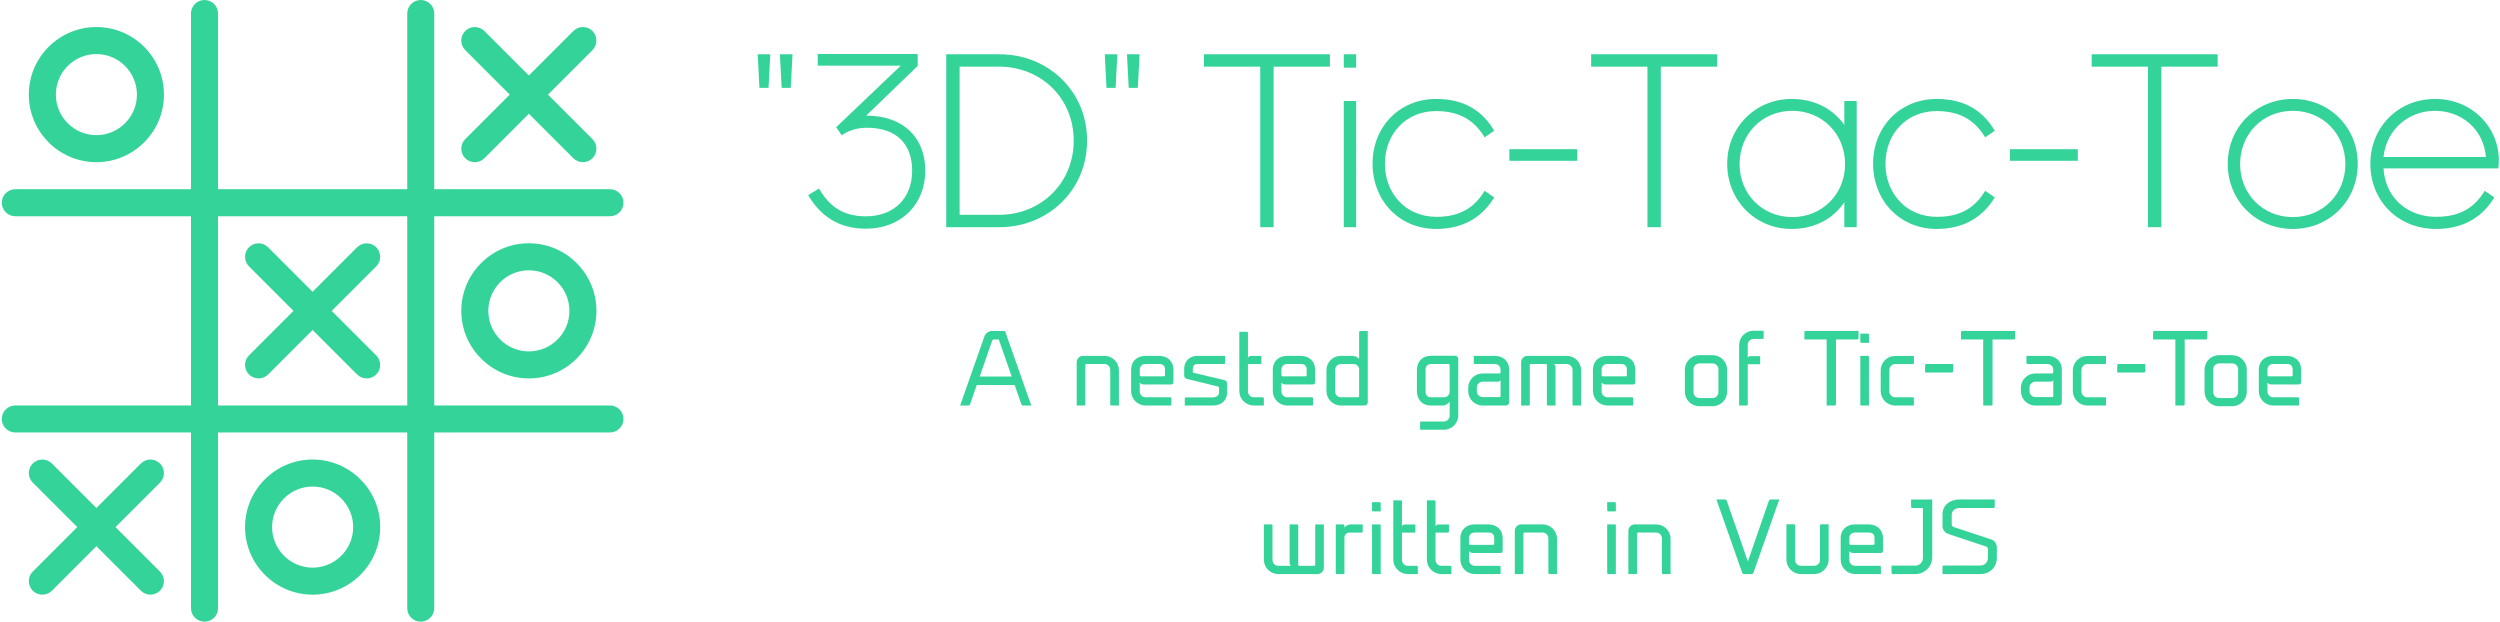<?xml version="1.0" encoding="UTF-8" standalone="no" ?>
<svg xmlns="http://www.w3.org/2000/svg"
     width="370"
     height="92"
     version="1.1"
     viewBox="0 0 369.895 92.105">
    <g transform="matrix(4.005,0,0,4.005,-2.002,-2.002)"
       fill="#34d399">
        <g xmlns="http://www.w3.org/2000/svg">
            <g><path d="M23,8.5H1C0.724,8.5,0.5,8.276,0.5,8S0.724,7.5,1,7.5h22c0.276,0,0.5,0.224,0.5,0.5S23.276,8.5,23,8.5z" /></g>
            <g><path d="M23,16.5H1c-0.276,0-0.5-0.224-0.5-0.5c0-0.276,0.224-0.5,0.5-0.5h22c0.276,0,0.5,0.224,0.5,0.5    C23.5,16.276,23.276,16.5,23,16.5z" /></g>
            <g><path d="M8,23.5c-0.276,0-0.5-0.224-0.5-0.5V1c0-0.276,0.224-0.5,0.5-0.5S8.5,0.724,8.5,1v22C8.5,23.276,8.276,23.5,8,23.5z" /></g>
            <g><path d="M16,23.5c-0.276,0-0.5-0.224-0.5-0.5V1c0-0.276,0.224-0.5,0.5-0.5c0.276,0,0.5,0.224,0.5,0.5v22    C16.5,23.276,16.276,23.5,16,23.5z" /></g>
            <g><path d="M4,6.5C2.621,6.5,1.5,5.378,1.5,4S2.621,1.5,4,1.5S6.5,2.622,6.5,4S5.379,6.5,4,6.5z M4,2.5C3.173,2.5,2.5,3.173,2.5,4    S3.173,5.5,4,5.5S5.5,4.827,5.5,4S4.827,2.5,4,2.5z" /></g>
            <g><path d="M20,14.5c-1.379,0-2.5-1.122-2.5-2.5s1.121-2.5,2.5-2.5s2.5,1.122,2.5,2.5S21.379,14.5,20,14.5z M20,10.5    c-0.827,0-1.5,0.673-1.5,1.5s0.673,1.5,1.5,1.5s1.5-0.673,1.5-1.5S20.827,10.5,20,10.5z" /></g>
            <g><path d="M12,22.5c-1.379,0-2.5-1.122-2.5-2.5s1.121-2.5,2.5-2.5s2.5,1.122,2.5,2.5S13.379,22.5,12,22.5z M12,18.5    c-0.827,0-1.5,0.673-1.5,1.5s0.673,1.5,1.5,1.5s1.5-0.673,1.5-1.5S12.827,18.5,12,18.5z" /></g>
            <g><path d="M10,14.5c-0.128,0-0.256-0.049-0.354-0.146c-0.195-0.195-0.195-0.512,0-0.707l4-4c0.195-0.195,0.512-0.195,0.707,0    s0.195,0.512,0,0.707l-4,4C10.256,14.451,10.128,14.5,10,14.5z" /></g>
            <g><path d="M14,14.5c-0.128,0-0.256-0.049-0.354-0.146l-4-4c-0.195-0.195-0.195-0.512,0-0.707s0.512-0.195,0.707,0l4,4    c0.195,0.195,0.195,0.512,0,0.707C14.256,14.451,14.128,14.5,14,14.5z" /></g>
            <g><path d="M6,22.5c-0.128,0-0.256-0.049-0.354-0.146l-4-4c-0.195-0.195-0.195-0.512,0-0.707s0.512-0.195,0.707,0l4,4    c0.195,0.195,0.195,0.512,0,0.707C6.256,22.451,6.128,22.5,6,22.5z" /></g>
            <g><path d="M2,22.5c-0.128,0-0.256-0.049-0.354-0.146c-0.195-0.195-0.195-0.512,0-0.707l4-4c0.195-0.195,0.512-0.195,0.707,0    s0.195,0.512,0,0.707l-4,4C2.256,22.451,2.128,22.5,2,22.5z" /></g>
            <g><path d="M18,6.5c-0.128,0-0.256-0.049-0.354-0.146c-0.195-0.195-0.195-0.512,0-0.707l4-4c0.195-0.195,0.512-0.195,0.707,0    s0.195,0.512,0,0.707l-4,4C18.256,6.451,18.128,6.5,18,6.5z" /></g>
            <g><path d="M22,6.5c-0.128,0-0.256-0.049-0.354-0.146l-4-4c-0.195-0.195-0.195-0.512,0-0.707s0.512-0.195,0.707,0l4,4    c0.195,0.195,0.195,0.512,0,0.707C22.256,6.451,22.128,6.5,22,6.5z" /></g>
        </g>
    </g>
    <g transform="matrix(0.935,0,0,0.935,110.505,-3.739)"
       fill="#34d399">
        <path d="M3.32 17.92 l-1.44 0 l-0.28 -5.32 l2 0 z M6.84 17.92 l-1.44 0 l-0.28 -5.32 l2 0 z M18.76 40.24 c-4.44 0 -7.28 -2.12 -9.16 -5.32 l1.72 -1.04 c1.6 2.76 3.72 4.4 7.44 4.4 c4.52 0 7.32 -2.96 7.32 -7.2 c0 -4.4 -2.6 -6.84 -7.2 -6.84 c-1.8 0 -3.2 0.64 -3.96 1.2 l-0.88 -1.28 l10.24 -9.76 l-13.16 0 l0 -1.84 l15.84 0 l0 1.88 l-8.16 7.88 c5.92 0 9.36 3.52 9.36 8.72 c0 5.24 -3.72 9.2 -9.4 9.2 z M31.48 40 l0 -27.4 l8.44 0 c7.64 0 13.88 5.76 13.88 13.68 s-6.24 13.72 -13.88 13.72 l-8.44 0 z M39.84 14.56 l-6.24 0 l0 23.48 l6.24 0 c6.64 0 11.84 -5 11.84 -11.76 s-5.2 -11.72 -11.84 -11.72 z M58.32 17.92 l-1.44 0 l-0.28 -5.32 l2 0 z M61.84 17.92 l-1.44 0 l-0.28 -5.32 l2 0 z M83.36 40 l-2.12 0 l0 -25.44 l-8.92 0 l0 -1.96 l19.96 0 l0 1.96 l-8.92 0 l0 25.44 z M96.44 14.72 l-1.96 0 l0 -2.12 l1.96 0 l0 2.12 z M96.44 40 l-1.96 0 l0 -20 l1.96 0 l0 20 z M116.8 34.24 l1.52 1.04 c-1.84 3.04 -4.8 5 -9.2 5 c-5.88 0 -10.08 -4.52 -10.08 -10.36 c0 -5.76 4.2 -10.24 10.08 -10.24 c4.6 0 7.4 2 9.2 5.04 l-1.52 1.04 c-1.56 -2.56 -3.8 -4.16 -7.68 -4.16 c-4.84 0 -8.12 3.64 -8.12 8.36 s3.32 8.4 8.16 8.4 c3.88 0 6.08 -1.56 7.64 -4.12 z M131.48 29.48 l-10.76 0 l0 -1.84 l10.76 0 l0 1.84 z M144.72 40 l-2.12 0 l0 -25.44 l-8.92 0 l0 -1.96 l19.96 0 l0 1.96 l-8.92 0 l0 25.44 z M165.56 21.56 c-4.8 0 -8.36 3.68 -8.36 8.44 c0 4.72 3.56 8.4 8.36 8.4 c4.72 0 8.36 -3.64 8.36 -8.4 c0 -4.8 -3.64 -8.44 -8.36 -8.44 z M173.8 40 l0 -3.96 c-1.64 2.48 -4.52 4.24 -8.36 4.24 c-5.72 0 -10.2 -4.48 -10.2 -10.32 c0 -5.8 4.48 -10.28 10.2 -10.28 c3.84 0 6.68 1.72 8.36 4.12 l0 -3.8 l1.96 0 l0 20 l-1.96 0 z M196.12 34.24 l1.52 1.04 c-1.84 3.04 -4.8 5 -9.2 5 c-5.88 0 -10.08 -4.52 -10.08 -10.36 c0 -5.76 4.2 -10.24 10.08 -10.24 c4.6 0 7.4 2 9.2 5.04 l-1.52 1.04 c-1.56 -2.56 -3.8 -4.16 -7.68 -4.16 c-4.84 0 -8.12 3.64 -8.12 8.36 s3.32 8.4 8.16 8.4 c3.88 0 6.08 -1.56 7.64 -4.12 z M210.8 29.48 l-10.76 0 l0 -1.84 l10.76 0 l0 1.84 z M224.04 40 l-2.12 0 l0 -25.44 l-8.92 0 l0 -1.96 l19.96 0 l0 1.96 l-8.92 0 l0 25.44 z M244.88 19.68 c5.8 0 10.28 4.48 10.28 10.28 c0 5.84 -4.48 10.32 -10.28 10.32 c-5.84 0 -10.32 -4.48 -10.32 -10.32 c0 -5.8 4.48 -10.28 10.32 -10.28 z M244.88 21.56 c-4.8 0 -8.36 3.68 -8.36 8.44 c0 4.72 3.56 8.4 8.36 8.4 c4.76 0 8.32 -3.68 8.32 -8.4 c0 -4.76 -3.56 -8.44 -8.32 -8.44 z M276.8 35.28 c-1.84 3.04 -4.76 5 -9.24 5 c-6.04 0 -10.4 -4.48 -10.4 -10.32 c0 -5.8 4.4 -10.28 10.24 -10.28 c5.96 0 10.12 4.56 10.12 9.68 c0 0.64 -0.04 1.08 -0.08 1.32 l-18.2 0 c0.32 4.88 4 7.68 8.32 7.68 c3.96 0 6.16 -1.56 7.72 -4.12 z M267.4 21.56 c-4.08 0 -7.68 2.84 -8.16 7.32 l16.24 0 c-0.4 -4.52 -3.96 -7.32 -8.08 -7.32 z" />
    </g>
    <g transform="matrix(0.736,0,0,0.736,141.809,45.366)"
       fill="#34d399">
        <path d="M9.34 5.12 l5.24 14.88 l-1.64 0 c-0.18 0 -0.32 -0.12 -0.36 -0.26 l-1.34 -3.86 l-7.64 0 l-1.34 3.86 c-0.04 0.14 -0.2 0.26 -0.36 0.26 l-1.64 0 l4.88 -13.9 c0.24 -0.66 0.86 -1.12 1.58 -1.12 l2.38 0 c0.1 0 0.2 0.06 0.24 0.14 z M4.2 14.16 l6.44 0 l-2.6 -7.46 l-0.98 0 c-0.16 0 -0.3 0.1 -0.36 0.26 z M29.3 10 c1.62 0 2.92 1.3 2.92 2.92 l0 7.08 l-1.52 0 c-0.12 0 -0.22 -0.1 -0.22 -0.22 l0 -6.96 c0 -0.64 -0.52 -1.18 -1.18 -1.18 l-3.62 0 c-0.12 0 -0.22 0.1 -0.22 0.22 l0 7.92 c0 0.12 -0.1 0.22 -0.22 0.22 l-1.52 0 l0 -8.7 c0 -0.72 0.58 -1.3 1.3 -1.3 l4.28 0 z M37.6 20 c-1.62 0 -2.92 -1.3 -2.92 -2.92 l0 -4.24 c0 -1.86 1.3 -2.84 2.92 -2.84 l2.68 0 c1.62 0 2.92 0.98 2.92 2.84 l0 2.3 c0 0.34 -0.04 0.62 -0.52 0.62 l-5.48 0 c-0.32 0 -0.6 -0.14 -0.78 -0.38 l0 1.78 c0 0.66 0.52 1.18 1.18 1.18 l4.96 0 c0.12 0 0.22 0.1 0.22 0.22 l0 1.44 l-5.18 0 z M40.34 11.64 l-2.74 0 c-0.66 0 -1.18 0.38 -1.18 1.18 l0 1.08 c0 0.12 0.08 0.2 0.2 0.22 l4.66 0 c0.12 0 0.22 -0.1 0.22 -0.22 l0 -1.08 c0 -0.8 -0.38 -1.18 -1.16 -1.18 z M45.92 14.64 c-0.32 -0.06 -0.56 -0.34 -0.56 -0.66 l0 -1.34 c0 -1.62 1.12 -2.64 2.74 -2.64 l5.48 0 l0 1.42 c0 0.12 -0.1 0.22 -0.22 0.22 l-5.26 0 c-0.66 0 -1 0.32 -1 0.98 l0 0.58 c0 0.1 0.08 0.18 0.18 0.22 l6.18 1.46 c0.32 0.06 0.54 0.34 0.54 0.66 l0 1.78 c0 1.74 -1.24 2.68 -2.86 2.68 l-5.66 0 l0 -1.42 c0 -0.12 0.1 -0.22 0.22 -0.22 l5.44 0 c0.66 0 1.24 -0.38 1.24 -1.04 l0 -0.94 c0 -0.1 -0.08 -0.18 -0.18 -0.2 z M61.18 18.34 c0.12 0 0.22 0.1 0.22 0.22 l0 1.44 l-2.02 0 c-1.6 0 -2.92 -1.3 -2.92 -2.92 l0 -11.92 l1.52 0 c0.12 0 0.22 0.1 0.22 0.22 l0 5 c0.1 -0.22 0.32 -0.36 0.58 -0.36 l2.12 0 l0 1.44 c0 0.12 -0.1 0.2 -0.22 0.2 l-2.48 0 l0 5.5 c0 0.66 0.52 1.18 1.18 1.18 l1.8 0 z M66.12 20 c-1.62 0 -2.92 -1.3 -2.92 -2.92 l0 -4.24 c0 -1.86 1.3 -2.84 2.92 -2.84 l2.68 0 c1.62 0 2.92 0.98 2.92 2.84 l0 2.3 c0 0.34 -0.04 0.62 -0.52 0.62 l-5.48 0 c-0.32 0 -0.6 -0.14 -0.78 -0.38 l0 1.78 c0 0.66 0.52 1.18 1.18 1.18 l4.96 0 c0.12 0 0.22 0.1 0.22 0.22 l0 1.44 l-5.18 0 z M68.86 11.64 l-2.74 0 c-0.66 0 -1.18 0.38 -1.18 1.18 l0 1.08 c0 0.12 0.08 0.2 0.2 0.22 l4.66 0 c0.12 0 0.22 -0.1 0.22 -0.22 l0 -1.08 c0 -0.8 -0.38 -1.18 -1.16 -1.18 z M74 12.92 c0 -1.62 1.26 -2.92 2.88 -2.92 l2.32 0 c0.64 0 1.14 0.3 1.38 0.64 l0 -5.42 c0 -0.12 0.1 -0.22 0.22 -0.22 l1.52 0 l0 14.36 c0 0.36 -0.28 0.64 -0.64 0.64 l-4.76 0 c-1.62 0 -2.92 -1.3 -2.92 -2.92 l0 -4.16 z M75.74 12.84 l0 4.32 c0 0.66 0.52 1.18 1.18 1.18 l3.44 0 c0.12 0 0.22 -0.08 0.22 -0.2 l0 -5.46 c-0.04 -0.54 -0.46 -0.96 -0.96 -1.02 l-2.7 0 c-0.66 0 -1.18 0.52 -1.18 1.18 z M98.8 22.04 l0 -2.84 c-0.2 0.36 -0.74 0.8 -1.38 0.8 l-2.4 0 c-1.86 0 -2.8 -1.32 -2.8 -2.92 l0 -4.26 c0 -1.6 1.02 -2.84 2.92 -2.84 l4.76 0 c0.36 0 0.64 0.3 0.64 0.64 l0 11.34 c0 1.62 -1.32 2.92 -2.92 2.92 l-4.76 0 l0 -1.44 c0 -0.12 0.1 -0.22 0.22 -0.22 l4.54 0 c0.64 0 1.18 -0.52 1.18 -1.18 z M93.96 12.82 l0 4.34 c0 0.64 0.26 1.18 1.1 1.18 l2.76 0 c0.52 -0.08 0.94 -0.5 0.98 -1.02 l0 -5.46 c0 -0.12 -0.1 -0.22 -0.22 -0.22 l-3.44 0 c-0.92 0 -1.18 0.54 -1.18 1.18 z M107.86 10 c1.62 0 2.92 0.98 2.92 2.8 l0 6.56 c0 0.36 -0.28 0.64 -0.64 0.64 l-0.22 0 l-0.88 0 l-3.58 0 c-1.62 0 -2.92 -1.3 -2.92 -2.92 l0 -0.62 c0 -1.62 1.3 -2.92 2.92 -2.92 l3.38 0 c0.12 0 0.22 -0.1 0.22 -0.22 l0 -0.5 c0 -0.64 -0.42 -1.18 -1.2 -1.18 l-3.98 0 c-0.12 0 -0.22 -0.1 -0.22 -0.22 l0 -1.42 l4.2 0 z M104.28 17.12 c0 0.66 0.52 1.18 1.18 1.18 l3.4 0 c0.12 0 0.2 -0.1 0.2 -0.22 l0 -3.18 c-0.1 0.18 -0.3 0.28 -0.52 0.3 l-3.08 0 c-0.66 0 -1.18 0.52 -1.18 1.18 l0 0.74 z M122.36 10 c1.62 0 2.92 1.3 2.92 2.92 l0 7.08 l-1.52 0 c-0.12 0 -0.22 -0.1 -0.22 -0.22 l0 -6.96 c0 -0.64 -0.52 -1.18 -1.18 -1.18 l-2.6 0 c0.2 0.12 0.36 0.32 0.36 0.56 l0 7.8 l-1.52 0 c-0.12 0 -0.22 -0.1 -0.22 -0.22 l0 -7.92 c0 -0.12 -0.1 -0.22 -0.22 -0.22 l-3.02 0 c-0.1 0 -0.18 0.08 -0.2 0.18 l0 7.96 c0 0.12 -0.1 0.22 -0.22 0.22 l-1.52 0 l0 -8.7 c0 -0.72 0.58 -1.3 1.3 -1.3 l7.86 0 z M130.58 20 c-1.62 0 -2.92 -1.3 -2.92 -2.92 l0 -4.24 c0 -1.86 1.3 -2.84 2.92 -2.84 l2.68 0 c1.62 0 2.92 0.98 2.92 2.84 l0 2.3 c0 0.34 -0.04 0.62 -0.52 0.62 l-5.48 0 c-0.32 0 -0.6 -0.14 -0.78 -0.38 l0 1.78 c0 0.66 0.52 1.18 1.18 1.18 l4.96 0 c0.12 0 0.22 0.1 0.22 0.22 l0 1.44 l-5.18 0 z M133.32 11.64 l-2.74 0 c-0.66 0 -1.18 0.38 -1.18 1.18 l0 1.08 c0 0.12 0.08 0.2 0.2 0.22 l4.66 0 c0.12 0 0.22 -0.1 0.22 -0.22 l0 -1.08 c0 -0.8 -0.38 -1.18 -1.16 -1.18 z M151.72 20.14 l-2.64 0 c-1.62 0 -2.92 -1.3 -2.92 -2.92 l0 -4.44 c0 -1.6 1.3 -2.92 2.92 -2.92 l2.64 0 c1.62 0 2.94 1.32 2.94 2.92 l0 4.44 c0 1.62 -1.32 2.92 -2.94 2.92 z M149.08 11.52 c-0.66 0 -1.18 0.54 -1.18 1.18 l0 4.6 c0 0.66 0.52 1.2 1.18 1.2 l2.64 0 c0.66 0 1.2 -0.54 1.2 -1.2 l0 -4.6 c0 -0.64 -0.54 -1.18 -1.2 -1.18 l-2.64 0 z M160 4.94 l2.02 0 l0 1.44 c0 0.12 -0.1 0.22 -0.22 0.22 l-1.8 0 c-0.66 0 -1.18 0.52 -1.18 1.18 l0 2.58 c0.1 -0.18 0.3 -0.3 0.54 -0.3 l1.96 0 l0 1.44 c0 0.12 -0.1 0.2 -0.22 0.2 l-2.28 0 l0 8.08 c0 0.12 -0.1 0.22 -0.22 0.22 l-1.52 0 l0 -12.14 c0 -1.62 1.3 -2.92 2.92 -2.92 z M170.48 4.98 l10.64 0 l0 1.46 c0 0.14 -0.12 0.26 -0.26 0.26 l-4.28 0 l0 13.04 c0 0.14 -0.1 0.26 -0.26 0.26 l-1.62 0 l0 -13.3 l-4.48 0 l0 -1.46 c0 -0.14 0.12 -0.26 0.26 -0.26 z M183 10 c0.12 0 0.22 0.08 0.22 0.2 l0 9.8 l-1.52 0 c-0.12 0 -0.22 -0.1 -0.22 -0.22 l0 -9.78 l1.52 0 z M183 5.52 c0.12 0 0.22 0.1 0.22 0.22 l0 1.64 l-1.52 0 c-0.12 0 -0.22 -0.1 -0.22 -0.22 l0 -1.64 l1.52 0 z M188.5 11.66 c-0.66 0 -1.18 0.54 -1.18 1.2 l0 4.3 c0 0.66 0.52 1.18 1.18 1.18 l3.54 0 c0.12 0 0.22 0.1 0.22 0.22 l0 1.44 l-3.76 0 c-1.6 0 -2.92 -1.3 -2.92 -2.92 l0 -4.14 c0 -1.62 1.32 -2.92 2.92 -2.92 l3.76 0 l0 1.44 c0 0.12 -0.1 0.2 -0.22 0.2 l-3.54 0 z M200.16 13.1 c0 0.14 -0.12 0.26 -0.26 0.26 l-5.38 0 l0 -1.46 c0 -0.14 0.12 -0.26 0.26 -0.26 l5.38 0 l0 1.46 z M202 4.98 l10.64 0 l0 1.46 c0 0.14 -0.12 0.26 -0.26 0.26 l-4.28 0 l0 13.04 c0 0.14 -0.1 0.26 -0.26 0.26 l-1.62 0 l0 -13.3 l-4.48 0 l0 -1.46 c0 -0.14 0.12 -0.26 0.26 -0.26 z M219.12 10 c1.62 0 2.92 0.98 2.92 2.8 l0 6.56 c0 0.36 -0.28 0.64 -0.64 0.64 l-0.22 0 l-0.88 0 l-3.58 0 c-1.62 0 -2.92 -1.3 -2.92 -2.92 l0 -0.62 c0 -1.62 1.3 -2.92 2.92 -2.92 l3.38 0 c0.12 0 0.22 -0.1 0.22 -0.22 l0 -0.5 c0 -0.64 -0.42 -1.18 -1.2 -1.18 l-3.98 0 c-0.12 0 -0.22 -0.1 -0.22 -0.22 l0 -1.42 l4.2 0 z M215.54 17.12 c0 0.66 0.52 1.18 1.18 1.18 l3.4 0 c0.12 0 0.2 -0.1 0.2 -0.22 l0 -3.18 c-0.1 0.18 -0.3 0.28 -0.52 0.3 l-3.08 0 c-0.66 0 -1.18 0.52 -1.18 1.18 l0 0.74 z M227.18 11.66 c-0.66 0 -1.18 0.54 -1.18 1.2 l0 4.3 c0 0.66 0.52 1.18 1.18 1.18 l3.54 0 c0.12 0 0.22 0.1 0.22 0.22 l0 1.44 l-3.76 0 c-1.6 0 -2.92 -1.3 -2.92 -2.92 l0 -4.14 c0 -1.62 1.32 -2.92 2.92 -2.92 l3.76 0 l0 1.44 c0 0.12 -0.1 0.2 -0.22 0.2 l-3.54 0 z M238.84 13.1 c0 0.14 -0.12 0.26 -0.26 0.26 l-5.38 0 l0 -1.46 c0 -0.14 0.12 -0.26 0.26 -0.26 l5.38 0 l0 1.46 z M240.68 4.98 l10.64 0 l0 1.46 c0 0.14 -0.12 0.26 -0.26 0.26 l-4.28 0 l0 13.04 c0 0.14 -0.1 0.26 -0.26 0.26 l-1.62 0 l0 -13.3 l-4.48 0 l0 -1.46 c0 -0.14 0.12 -0.26 0.26 -0.26 z M256.34 20.14 l-2.64 0 c-1.62 0 -2.92 -1.3 -2.92 -2.92 l0 -4.44 c0 -1.6 1.3 -2.92 2.92 -2.92 l2.64 0 c1.62 0 2.94 1.32 2.94 2.92 l0 4.44 c0 1.62 -1.32 2.92 -2.94 2.92 z M253.7 11.52 c-0.66 0 -1.18 0.54 -1.18 1.18 l0 4.6 c0 0.66 0.52 1.2 1.18 1.2 l2.64 0 c0.66 0 1.2 -0.54 1.2 -1.2 l0 -4.6 c0 -0.64 -0.54 -1.18 -1.2 -1.18 l-2.64 0 z M264.62 20 c-1.62 0 -2.92 -1.3 -2.92 -2.92 l0 -4.24 c0 -1.86 1.3 -2.84 2.92 -2.84 l2.68 0 c1.62 0 2.92 0.98 2.92 2.84 l0 2.3 c0 0.34 -0.04 0.62 -0.52 0.62 l-5.48 0 c-0.32 0 -0.6 -0.14 -0.78 -0.38 l0 1.78 c0 0.66 0.52 1.18 1.18 1.18 l4.96 0 c0.12 0 0.22 0.1 0.22 0.22 l0 1.44 l-5.18 0 z M267.36 11.64 l-2.74 0 c-0.66 0 -1.18 0.38 -1.18 1.18 l0 1.08 c0 0.12 0.08 0.2 0.2 0.22 l4.66 0 c0.12 0 0.22 -0.1 0.22 -0.22 l0 -1.08 c0 -0.8 -0.38 -1.18 -1.16 -1.18 z" />
    </g>
    <g transform="matrix(0.736,0,0,0.736,186.132,70.337)"
       fill="#34d399">
        <path d="M11.74 10 l1.52 0 l0 8.7 c0 0.72 -0.58 1.3 -1.3 1.3 l-7.86 0 c-1.62 0 -2.92 -1.3 -2.92 -2.92 l0 -7.08 l1.52 0 c0.12 0 0.22 0.08 0.22 0.2 l0 6.96 c0 0.66 0.52 1.18 1.18 1.18 l2.6 0 c-0.2 -0.1 -0.34 -0.32 -0.34 -0.56 l0 -7.78 l1.52 0 c0.12 0 0.22 0.08 0.22 0.2 l0 7.92 c0 0.12 0.08 0.22 0.2 0.22 l3.02 0 c0.12 0 0.2 -0.1 0.2 -0.22 l0 0.02 l0 -7.94 c0 -0.12 0.1 -0.2 0.22 -0.2 z M18.76 10 l2.32 0 l0 1.44 c0 0.12 -0.1 0.22 -0.22 0.22 l-2.5 0 c-0.54 0 -0.92 0.42 -0.96 0.9 l0 7.44 l-1.52 0 c-0.12 0 -0.22 -0.1 -0.22 -0.22 l0 -9.78 l1.52 0 c0.12 0 0.22 0.08 0.22 0.2 l0 0.44 c0.24 -0.34 0.74 -0.64 1.36 -0.64 z M24.48 10 c0.12 0 0.22 0.08 0.22 0.2 l0 9.8 l-1.52 0 c-0.12 0 -0.22 -0.1 -0.22 -0.22 l0 -9.78 l1.52 0 z M24.48 5.52 c0.12 0 0.22 0.1 0.22 0.22 l0 1.64 l-1.52 0 c-0.12 0 -0.22 -0.1 -0.22 -0.22 l0 -1.64 l1.52 0 z M31.96 18.34 c0.12 0 0.22 0.1 0.22 0.22 l0 1.44 l-2.02 0 c-1.6 0 -2.92 -1.3 -2.92 -2.92 l0 -11.92 l1.52 0 c0.12 0 0.22 0.1 0.22 0.22 l0 5 c0.1 -0.22 0.32 -0.36 0.58 -0.36 l2.12 0 l0 1.44 c0 0.12 -0.1 0.2 -0.22 0.2 l-2.48 0 l0 5.5 c0 0.66 0.52 1.18 1.18 1.18 l1.8 0 z M38.72 18.34 c0.12 0 0.22 0.1 0.22 0.22 l0 1.44 l-2.02 0 c-1.6 0 -2.92 -1.3 -2.92 -2.92 l0 -11.92 l1.52 0 c0.12 0 0.22 0.1 0.22 0.22 l0 5 c0.1 -0.22 0.32 -0.36 0.58 -0.36 l2.12 0 l0 1.44 c0 0.12 -0.1 0.2 -0.22 0.2 l-2.48 0 l0 5.5 c0 0.66 0.52 1.18 1.18 1.18 l1.8 0 z M43.66 20 c-1.62 0 -2.92 -1.3 -2.92 -2.92 l0 -4.24 c0 -1.86 1.3 -2.84 2.92 -2.84 l2.68 0 c1.62 0 2.92 0.98 2.92 2.84 l0 2.3 c0 0.34 -0.04 0.62 -0.52 0.62 l-5.48 0 c-0.32 0 -0.6 -0.14 -0.78 -0.38 l0 1.78 c0 0.66 0.52 1.18 1.18 1.18 l4.96 0 c0.12 0 0.22 0.1 0.22 0.22 l0 1.44 l-5.18 0 z M46.4 11.64 l-2.74 0 c-0.66 0 -1.18 0.38 -1.18 1.18 l0 1.08 c0 0.12 0.08 0.2 0.2 0.22 l4.66 0 c0.12 0 0.22 -0.1 0.22 -0.22 l0 -1.08 c0 -0.8 -0.38 -1.18 -1.16 -1.18 z M57.28 10 c1.62 0 2.92 1.3 2.92 2.92 l0 7.08 l-1.52 0 c-0.12 0 -0.22 -0.1 -0.22 -0.22 l0 -6.96 c0 -0.64 -0.52 -1.18 -1.18 -1.18 l-3.62 0 c-0.12 0 -0.22 0.1 -0.22 0.22 l0 7.92 c0 0.12 -0.1 0.22 -0.22 0.22 l-1.52 0 l0 -8.7 c0 -0.72 0.58 -1.3 1.3 -1.3 l4.28 0 z M71.82 10 c0.12 0 0.22 0.08 0.22 0.2 l0 9.8 l-1.52 0 c-0.12 0 -0.22 -0.1 -0.22 -0.22 l0 -9.78 l1.52 0 z M71.82 5.52 c0.12 0 0.22 0.1 0.22 0.22 l0 1.64 l-1.52 0 c-0.12 0 -0.22 -0.1 -0.22 -0.22 l0 -1.64 l1.52 0 z M80.14 10 c1.62 0 2.92 1.3 2.92 2.92 l0 7.08 l-1.52 0 c-0.12 0 -0.22 -0.1 -0.22 -0.22 l0 -6.96 c0 -0.64 -0.52 -1.18 -1.18 -1.18 l-3.62 0 c-0.12 0 -0.22 0.1 -0.22 0.22 l0 7.92 c0 0.12 -0.1 0.22 -0.22 0.22 l-1.52 0 l0 -8.7 c0 -0.72 0.58 -1.3 1.3 -1.3 l4.28 0 z M98.62 17.46 l4.24 -12.24 c0.06 -0.12 0.2 -0.24 0.34 -0.24 l1.74 0 l-5.2 14.76 c-0.04 0.14 -0.2 0.26 -0.34 0.26 l-1.58 0 c-0.14 0 -0.3 -0.12 -0.34 -0.26 l-5.2 -14.76 l1.74 0 c0.14 0 0.3 0.12 0.34 0.24 z M106.38 9.98 l1.52 0 c0.12 0 0.22 0.1 0.22 0.22 l0 6.96 c0 0.66 0.52 1.18 1.18 1.18 l2.64 0 c0.66 0 1.2 -0.52 1.2 -1.18 l0 -6.96 c0 -0.12 0.1 -0.22 0.22 -0.22 l1.52 0 l0 7.1 c0 1.62 -1.32 2.92 -2.94 2.92 l-2.64 0 c-1.62 0 -2.92 -1.3 -2.92 -2.92 l0 -7.1 z M120.22 20 c-1.62 0 -2.92 -1.3 -2.92 -2.92 l0 -4.24 c0 -1.86 1.3 -2.84 2.92 -2.84 l2.68 0 c1.62 0 2.92 0.98 2.92 2.84 l0 2.3 c0 0.34 -0.04 0.62 -0.52 0.62 l-5.48 0 c-0.32 0 -0.6 -0.14 -0.78 -0.38 l0 1.78 c0 0.66 0.52 1.18 1.18 1.18 l4.96 0 c0.12 0 0.22 0.1 0.22 0.22 l0 1.44 l-5.18 0 z M122.96 11.64 l-2.74 0 c-0.66 0 -1.18 0.38 -1.18 1.18 l0 1.08 c0 0.12 0.08 0.2 0.2 0.22 l4.66 0 c0.12 0 0.22 -0.1 0.22 -0.22 l0 -1.08 c0 -0.8 -0.38 -1.18 -1.16 -1.18 z M127.8 20 c-0.14 0 -0.26 -0.12 -0.26 -0.26 l0 -1.44 l4.82 0 c0.82 0 1.5 -0.68 1.5 -1.52 l0 -10.08 l-2.12 0 c-0.14 0 -0.26 -0.12 -0.26 -0.26 l0 -1.44 l4.26 0 l0 11.62 c0 1.86 -1.52 3.38 -3.38 3.38 l-4.56 0 z M138.06 18.28 l7.4 0 c0.84 0 1.48 -0.68 1.48 -1.52 l0 -1.82 c0 -0.2 -0.16 -0.42 -0.36 -0.48 l-7.68 -2.56 c-0.6 -0.2 -1.1 -0.88 -1.1 -1.52 l0 -2.38 c0 -1.88 1.52 -3.02 3.4 -3.02 l7.12 0 l0 1.46 c0 0.14 -0.1 0.26 -0.26 0.26 l-6.86 0 c-0.84 0 -1.54 0.54 -1.54 1.38 l0 1.94 c0 0.22 0.16 0.44 0.36 0.5 l7.68 2.54 c0.6 0.2 1.04 0.9 1.04 1.54 l0 2.14 c0 1.88 -1.42 3.26 -3.28 3.26 l-7.66 0 l0 -1.46 c0 -0.16 0.12 -0.26 0.26 -0.26 z" />
    </g>
</svg>
